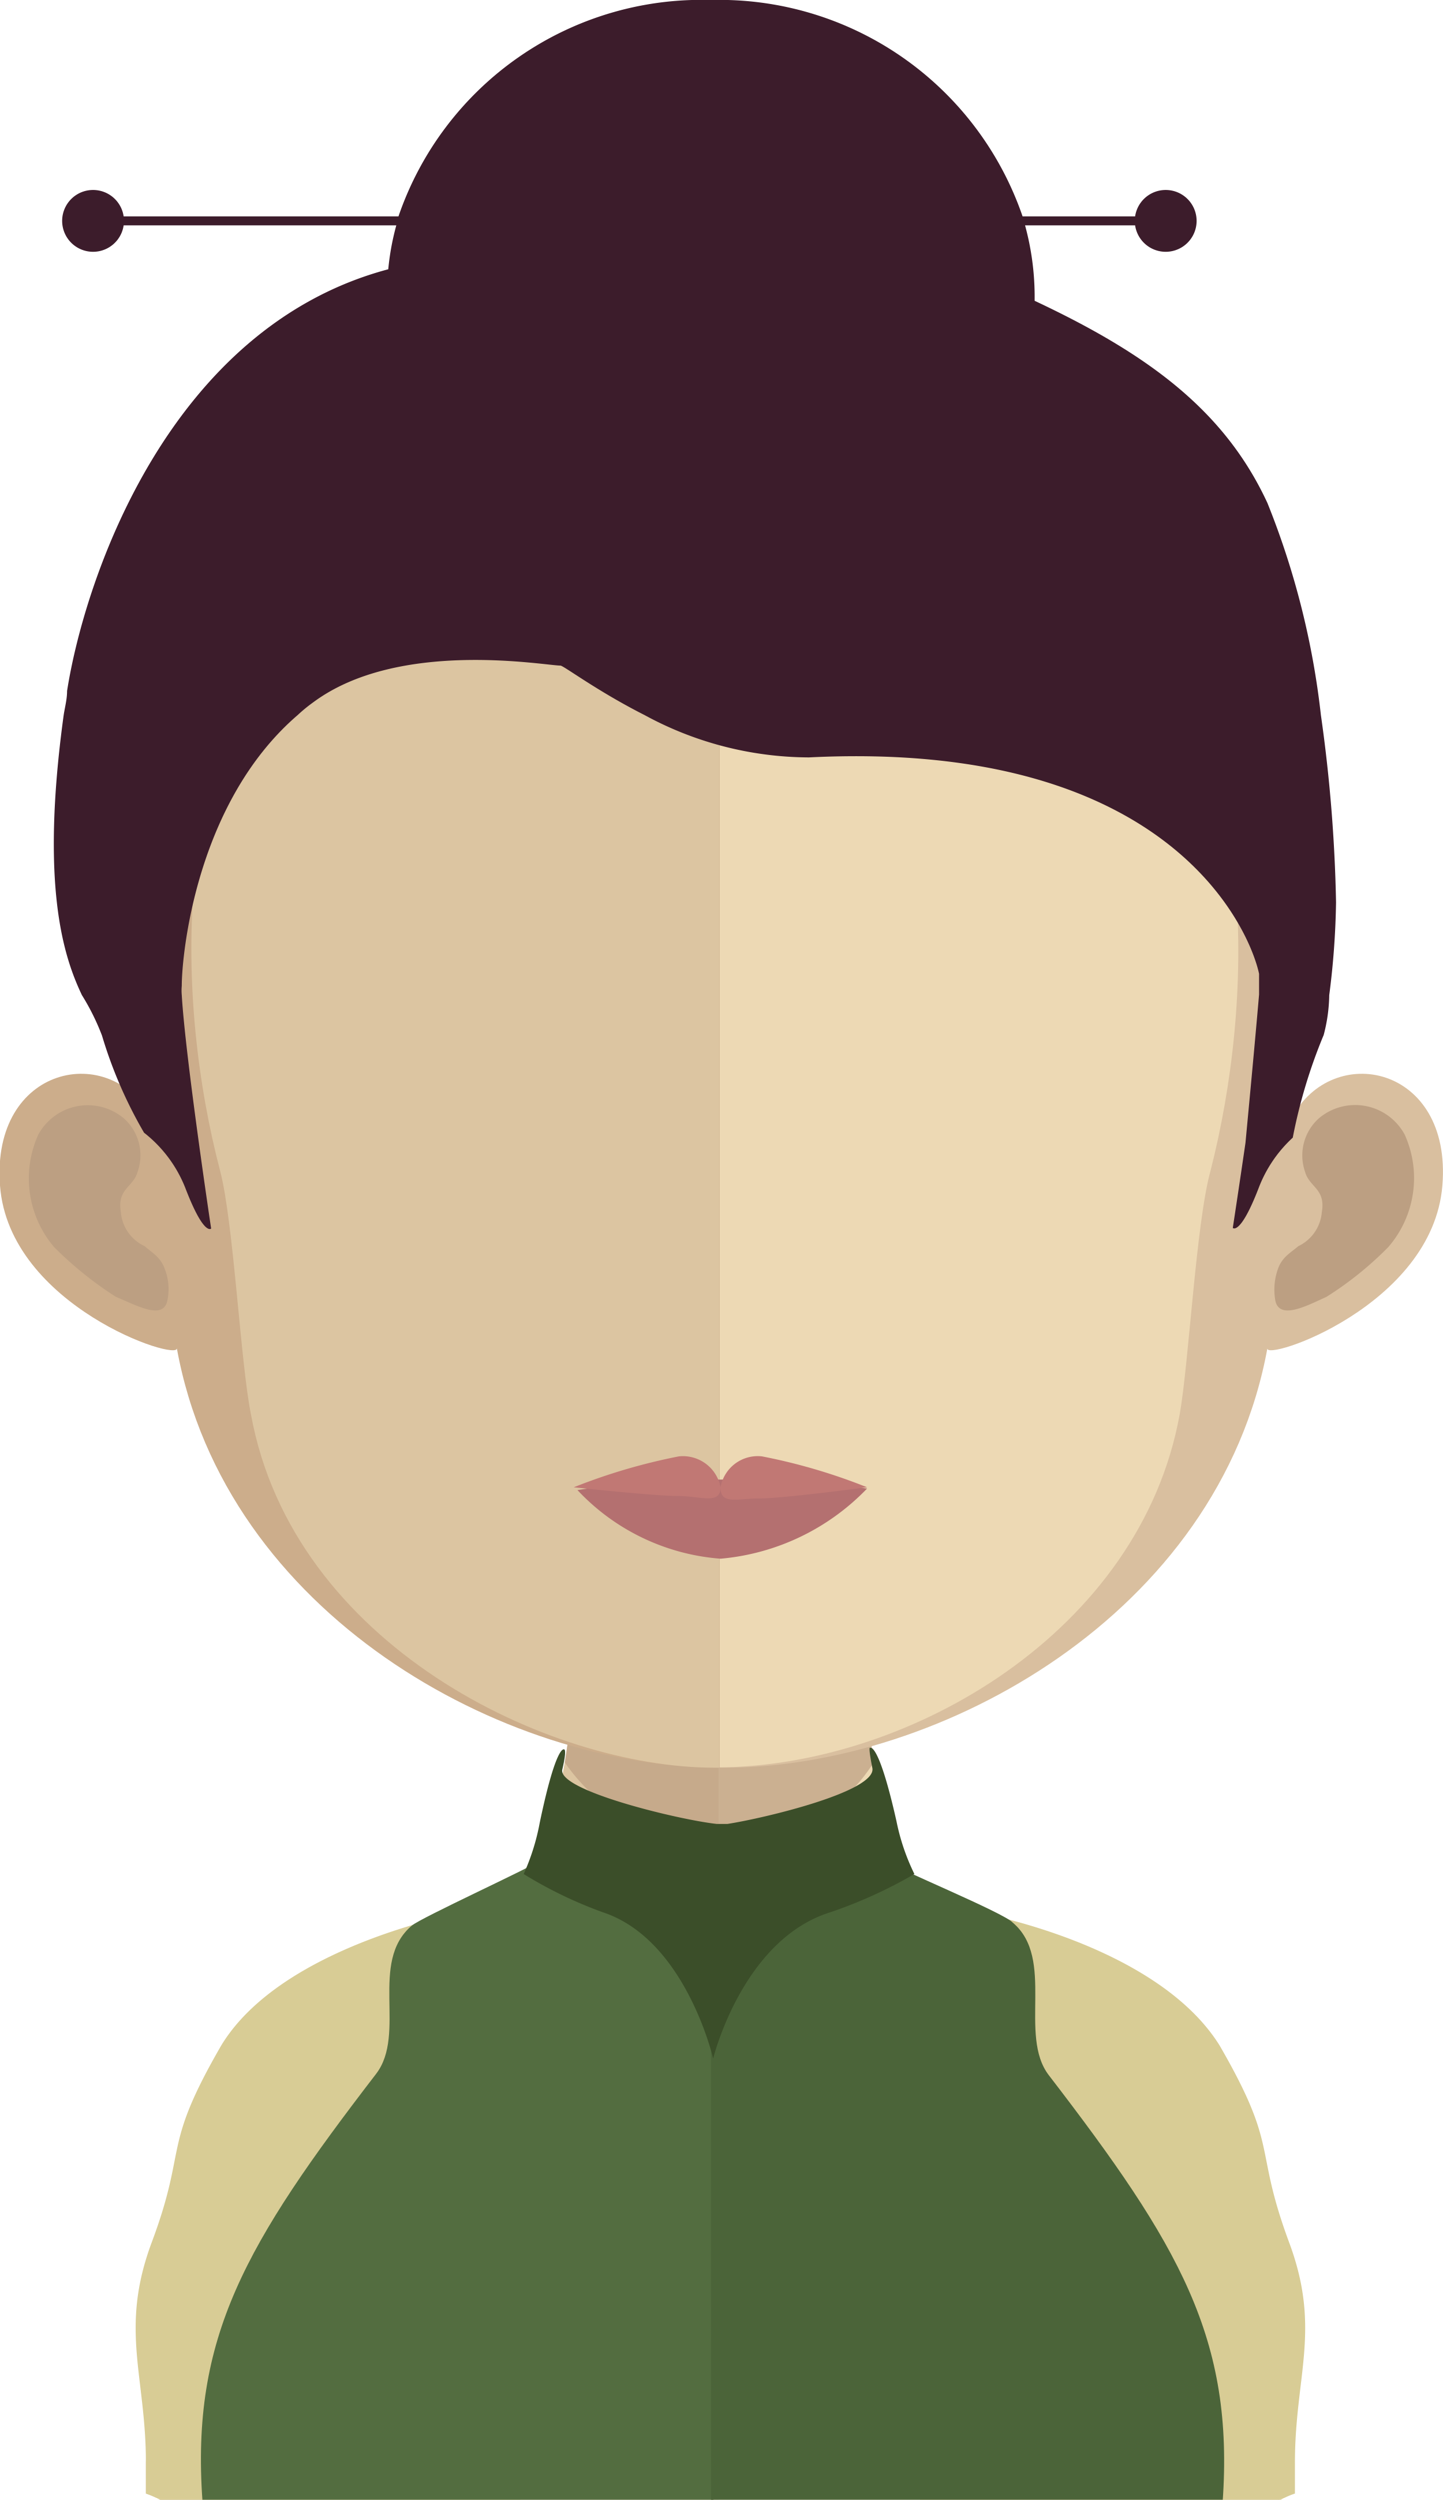 <svg xmlns="http://www.w3.org/2000/svg" viewBox="0 0 46.68 80.86"><defs><style>.cls-1{fill:#dcc5a1;}.cls-2{fill:#edd9b4;}.cls-3,.cls-9{fill:#bc9f82;}.cls-3{opacity:0.7;}.cls-4{fill:#d8cc95;}.cls-5{fill:#536d40;}.cls-6{fill:#4b6439;}.cls-7{fill:#3b4e29;}.cls-8{fill:#ccad8b;}.cls-10{fill:#d9bf9f;}.cls-11{fill:#3c1c2b;}.cls-12{fill:#b47070;}.cls-13{fill:#c17874;}</style></defs><title>Ativo 52avatar</title><g id="Camada_2" data-name="Camada 2"><g id="Objects"><path class="cls-1" d="M23.25,47.74V80.86H5.18a2.92,2.92,0,0,0-.46-.2c0-.34,0-.67,0-1C5,66.74,11.4,63,14.34,62a7.85,7.85,0,0,1,1.46-.38,1.42,1.42,0,0,0,.36,0,1.68,1.68,0,0,0,.84-.68s0,0,0,0A8,8,0,0,0,18.07,58c.08-.32.14-.67.2-1,.1-.62.18-1.25.25-1.92,0-.4.08-.81.12-1.23.16-2,.21-4.24.21-6.34C18.85,47.49,21.28,47.74,23.25,47.74Z"/><path class="cls-2" d="M41.82,80.66a2.59,2.59,0,0,0-.43.2H23.25V47.74h0c2,0,4.42-.25,4.42-.25,0,2.09,0,4.27.21,6.29,0,.41.07.81.11,1.2.08.7.14,1.35.25,2v0c.05.27.09.53.14.78a10.87,10.87,0,0,0,.59,2,2.84,2.84,0,0,0,1.25,1.66,1,1,0,0,0,.51.12S41.82,62.89,41.82,80.66Z"/><path class="cls-3" d="M28.27,57h0a5.83,5.83,0,0,1-5,2.71h0a6.28,6.28,0,0,1-5-2.7c.1-.61.19-1.25.26-1.92,0-.4.07-.8.11-1.22a19.8,19.8,0,0,0,4.56.59h0a18.6,18.6,0,0,0,4.66-.64L28,55C28.1,55.67,28.17,56.33,28.27,57Z"/><path class="cls-4" d="M29.77,80.86H41.43a2.92,2.92,0,0,1,.46-.2c0-.34,0-.67,0-1,0-2.81.86-4.32-.19-7.13-1.16-3.13-.3-3-2.25-6.37C38,63.84,34.63,62.57,32.27,62a24.31,24.31,0,0,0-2.46-.5S29.39,72.91,29.77,80.86Z"/><path class="cls-4" d="M16.83,80.86H5.18a2.92,2.92,0,0,0-.46-.2c0-.34,0-.67,0-1,0-2.81-.86-4.32.19-7.13,1.17-3.13.3-3,2.25-6.37C8.57,63.84,12,62.57,14.34,62a24.31,24.31,0,0,1,2.46-.5S17.22,72.91,16.83,80.86Z"/><path class="cls-5" d="M19.51,59.19l-2.05,1c-.29.22-3.86,1.85-4.14,2.1-1.39,1.18-.16,3.49-1.15,4.79-4.23,5.5-6,8.52-5.62,13.82H23.08v-18Z"/><path class="cls-6" d="M26.58,59.19l2.06,1c.28.22,3.85,1.69,4.12,2,1.39,1.17.17,3.64,1.17,4.94,4.23,5.5,6,8.52,5.62,13.82H23v-18Z"/><path class="cls-7" d="M29,58.91c-.58-2.58-.85-2.37-.85-2.37s-.08-.11.07.65S24.7,58.82,23.53,59h0l-.16,0h-.18c-1.21-.13-5.16-1.08-5-1.76s.06-.65.06-.65-.25-.21-.79,2.37a7.17,7.17,0,0,1-.52,1.66,13.81,13.81,0,0,0,2.57,1.24c2.68.89,3.56,4.73,3.56,4.73l0-.09v.09s.94-3.84,3.78-4.73a15,15,0,0,0,2.73-1.24A7,7,0,0,1,29,58.91Z"/><path class="cls-8" d="M23.29,9.75c-19.14,0-19.24,16-18.39,26.41C3.58,33.68-.29,34.45,0,38.35s5.8,5.71,5.72,5.26c1.56,8.6,10.57,13.57,17.55,13.57h.15V9.75Z"/><path class="cls-9" d="M1.24,36.7A1.82,1.82,0,0,1,4,36.17a1.6,1.6,0,0,1,.45,1.74c-.14.5-.67.54-.54,1.3a1.33,1.33,0,0,0,.77,1.1c.22.2.5.34.64.71a1.81,1.81,0,0,1,.09,1.07c-.15.62-1,.13-1.66-.14a11.78,11.78,0,0,1-2-1.61A3.43,3.43,0,0,1,1.24,36.7Z"/><path class="cls-10" d="M23.39,9.75c19.14,0,19.25,16,18.4,26.41,1.31-2.48,5.19-1.71,4.87,2.19S40.87,44.06,41,43.61c-1.57,8.6-10.58,13.57-17.56,13.57h-.15V9.75Z"/><path class="cls-9" d="M45.44,36.7a1.82,1.82,0,0,0-2.77-.53,1.61,1.61,0,0,0-.45,1.74c.14.5.67.54.54,1.3a1.34,1.34,0,0,1-.76,1.1c-.23.2-.51.34-.65.71a2,2,0,0,0-.09,1.07c.15.62,1.05.13,1.65-.14a11.09,11.09,0,0,0,2-1.61A3.41,3.41,0,0,0,45.44,36.7Z"/><path class="cls-1" d="M23.13,14.25c-6.3,0-10.91,1.82-13.7,5.42-3.89,5-3.75,12.7-2.31,18.2.44,1.69.66,6.23,1,7.89,1.36,7.45,9.61,11.42,15,11.42h.15V14.25Z"/><path class="cls-2" d="M36.8,19.68c-2.77-3.58-7.33-5.4-13.52-5.43V57.17c6.2-.06,13.61-4.41,14.88-11.41.3-1.66.53-6.2,1-7.89C40.56,32.38,40.7,24.72,36.8,19.68Z"/><path class="cls-11" d="M42.73,23.13A26.12,26.12,0,0,0,41,16.27c-1.39-3-3.87-4.82-7.53-6.54,0-.06,0-.13,0-.2a8.77,8.77,0,0,0-.31-2.24h3.56a1,1,0,1,0,0-.29H33.08A10.37,10.37,0,0,0,23,0,10.36,10.36,0,0,0,12.89,7H4a1,1,0,1,0,0,.29h8.82a8.28,8.28,0,0,0-.26,1.42c-7.1,1.89-9.82,10-10.39,13.64,0,.27-.07.52-.11.78-.76,5.54,0,7.82.59,9.06A7.54,7.54,0,0,1,3.3,33.5a14.42,14.42,0,0,0,1.36,3.14A4.24,4.24,0,0,1,6,38.44c.6,1.56.83,1.3.83,1.3S6,34.22,5.88,32.19a1.62,1.62,0,0,1,0-.3c0-1,.46-5.93,3.75-8.76a5,5,0,0,1,.5-.41c2.77-2.06,7.5-1.19,8-1.19.1,0,1.18.82,2.72,1.6a11.18,11.18,0,0,0,5.32,1.37c11.81-.59,14.29,5.71,14.56,7,0,.22,0,.44,0,.67-.14,1.63-.32,3.52-.44,4.8-.22,1.51-.41,2.75-.41,2.75s.24.26.84-1.3a4.28,4.28,0,0,1,1.1-1.62,17,17,0,0,1,1-3.32A5.31,5.31,0,0,0,43,32.19a26,26,0,0,0,.22-3A49.39,49.39,0,0,0,42.73,23.13Z"/><path class="cls-12" d="M28.05,48.15a7.48,7.48,0,0,1-4.74,2.27,7.07,7.07,0,0,1-4.63-2.22,30.65,30.65,0,0,1,4.63-.34A39,39,0,0,1,28.05,48.15Z"/><path class="cls-13" d="M24.65,47.11a1.22,1.22,0,0,0-1.34,1,1.24,1.24,0,0,0-1.35-1,19.08,19.08,0,0,0-3.4,1s2.59.28,3.34.28,1.39.29,1.41-.26c0,.55.54.34,1.28.34s3.46-.36,3.46-.36A18.81,18.81,0,0,0,24.65,47.11Z"/></g></g></svg>